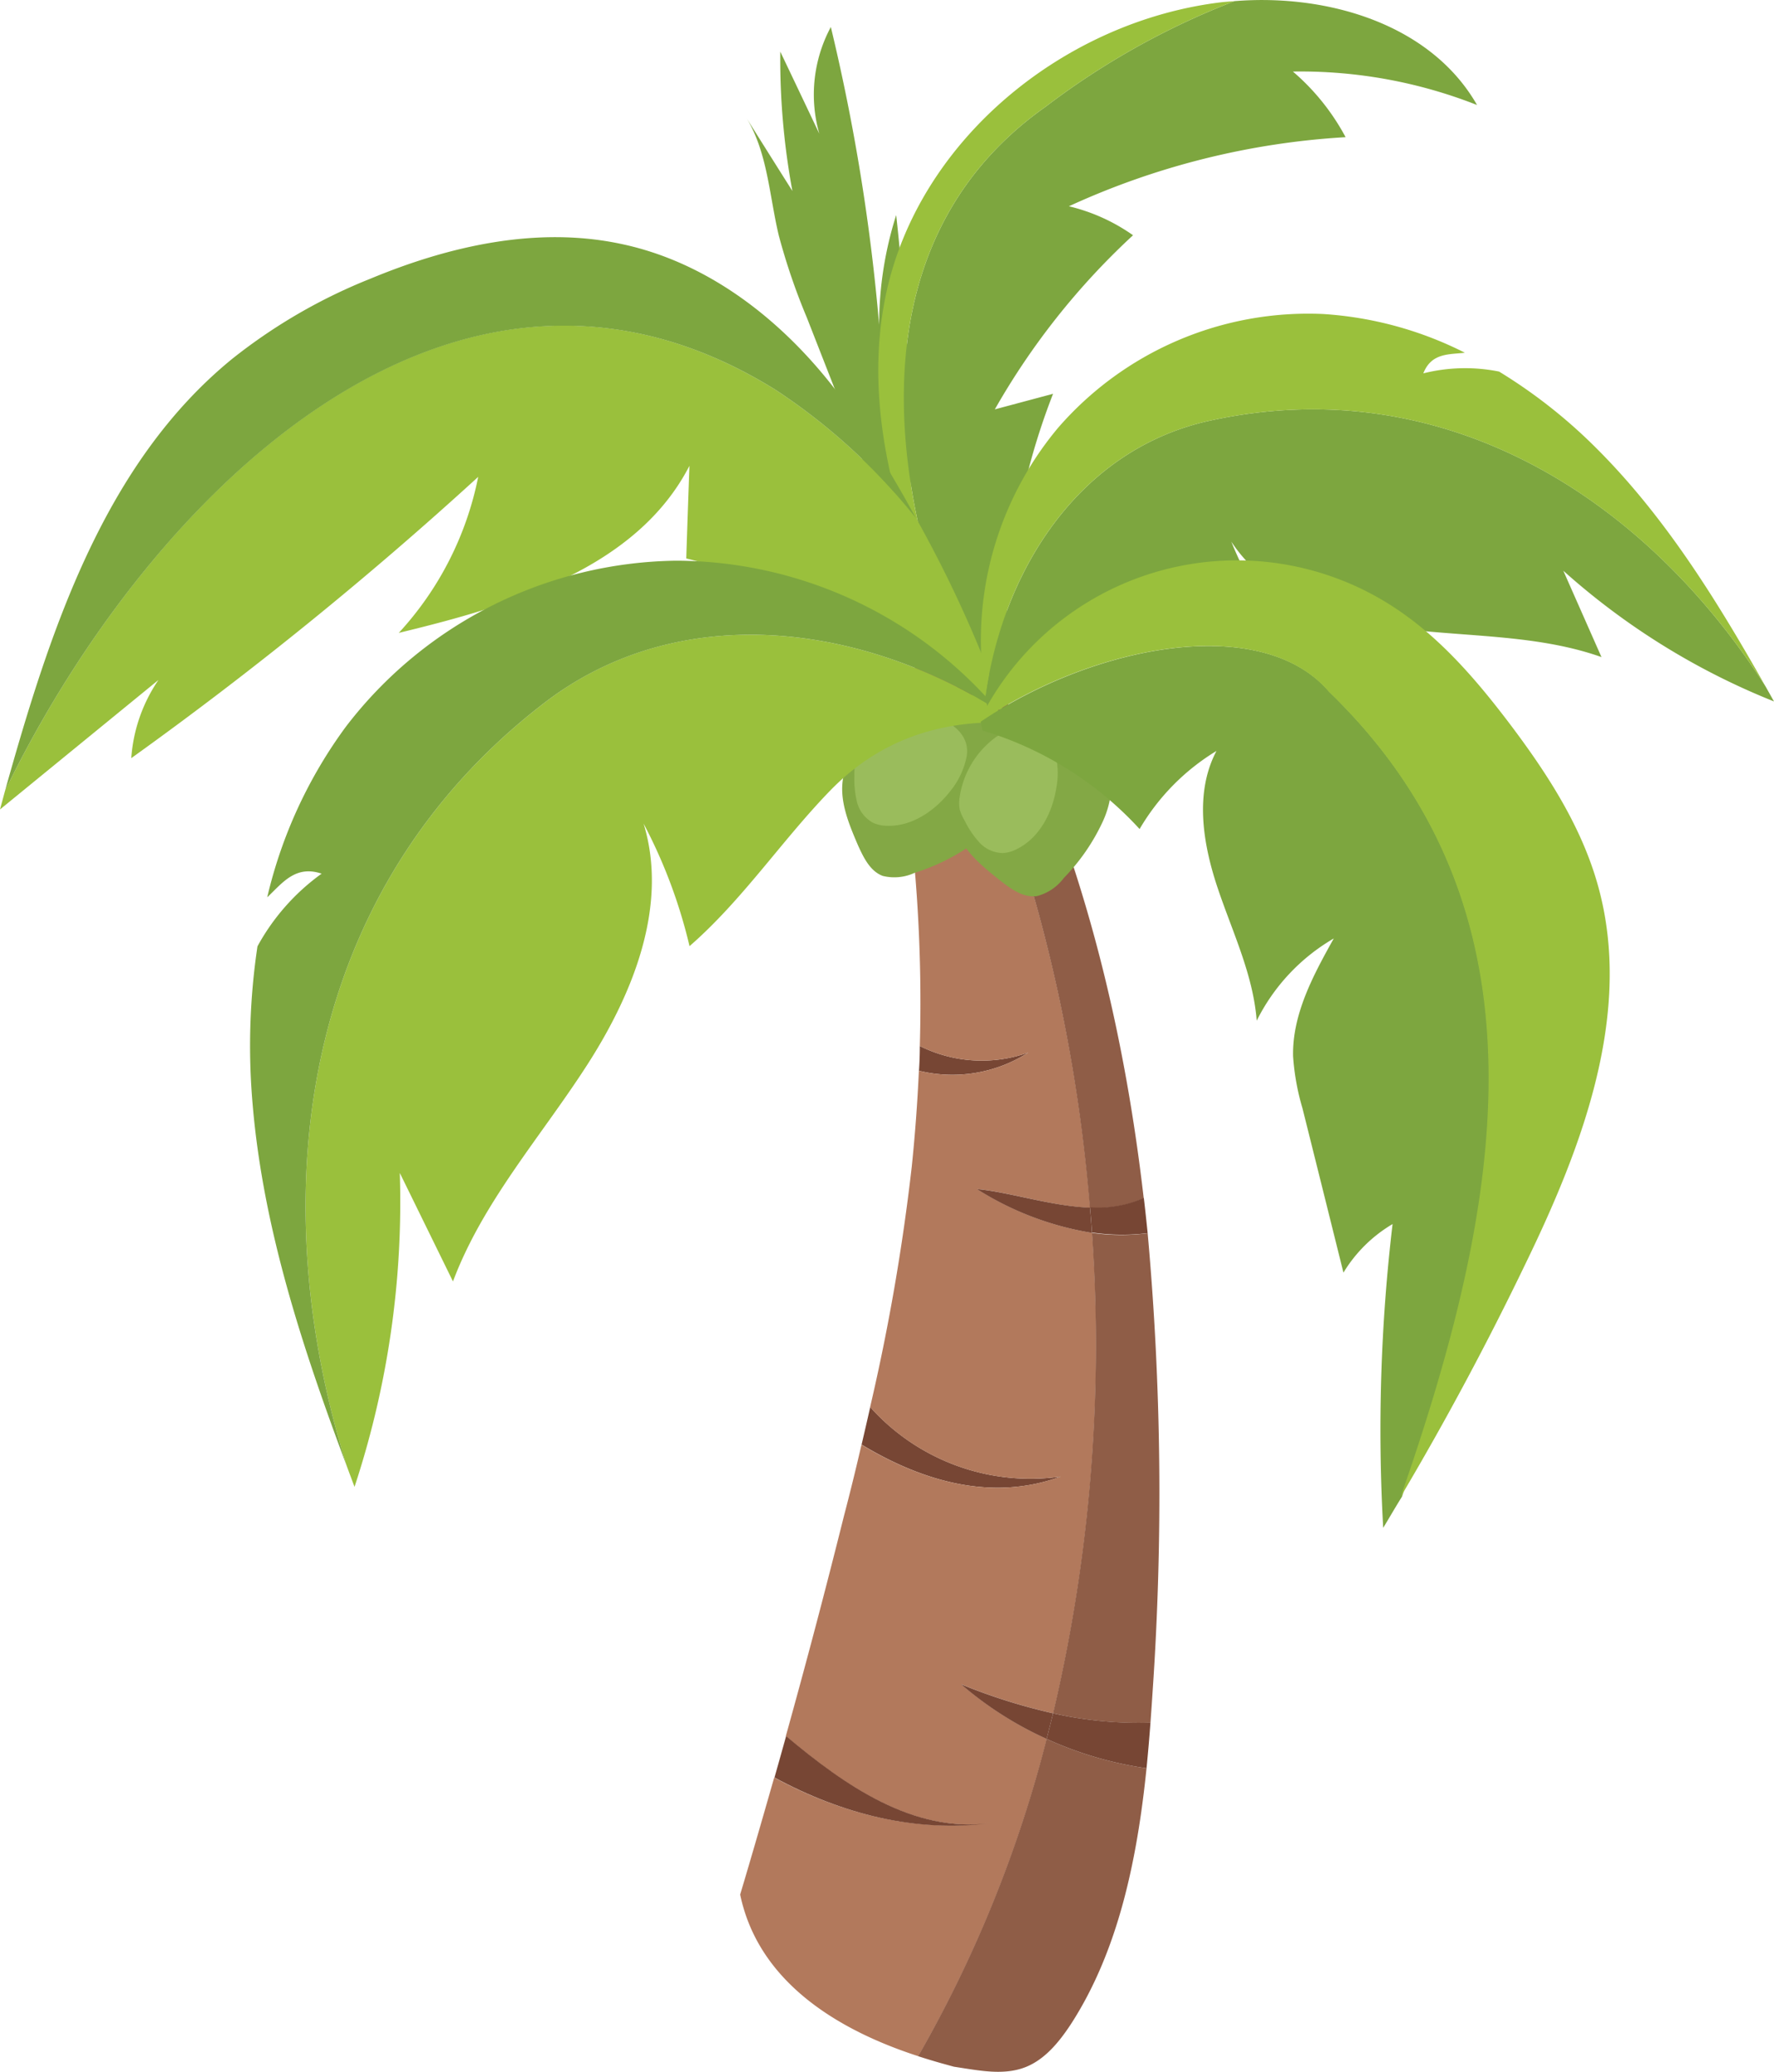 <svg xmlns="http://www.w3.org/2000/svg" width="189.2" height="220.96" viewBox="0 0 189.2 220.96">
  <defs>
    <style>
      .cls-1 {
        fill: #b2795c;
      }

      .cls-2 {
        fill: #774634;
      }

      .cls-3 {
        fill: #8f5d47;
      }

      .cls-4 {
        fill: #7da63f;
      }

      .cls-5 {
        fill: #9ac03c;
      }

      .cls-6 {
        fill: #83a845;
      }

      .cls-7 {
        fill: #9abc5c;
      }
    </style>
  </defs>
  <title>Asset 29plants</title>
  <g id="Layer_2" data-name="Layer 2">
    <g id="Layer_1-2" data-name="Layer 1">
      <g>
        <g>
          <path class="cls-1" d="M104.09,194.58c.52,0,1-.07,1.57-.14C105.13,194.51,104.61,194.53,104.09,194.58Z"/>
          <path class="cls-2" d="M113.13,157.48a22.93,22.93,0,0,1-20.32-7.41c-.3,1.34-.61,2.67-.92,4C98.49,158.06,105.88,160.14,113.13,157.48Z"/>
          <path class="cls-2" d="M109.67,112.26a14.78,14.78,0,0,1-11.57-.7q0,1.32-.09,2.64A15,15,0,0,0,109.67,112.26Z"/>
          <path class="cls-1" d="M99.63,68.3c-1,.7-2,2.31-2.82,5.21-1.86,6.56.3,13.51.83,20.19a166.42,166.42,0,0,1,.46,17.86,14.78,14.78,0,0,0,11.57.7A15,15,0,0,1,98,114.2q-.23,5.13-.76,10.23a224.8,224.8,0,0,1-4.44,25.64,22.93,22.93,0,0,0,20.32,7.41c-7.25,2.66-14.64.58-21.24-3.4Q91,157.9,90,161.72q-2.94,11.78-6.19,23.44c5.87,4.93,12.63,9.72,20.25,9.42.52-.05,1-.07,1.57-.14-.53.07-1,.09-1.57.14-7.45.61-14.75-1.35-21.49-5-1.19,4.17-2.39,8.33-3.63,12.48,2,9.62,10.93,14.63,19,17.24a134.48,134.48,0,0,0,13.7-33.84,37.84,37.84,0,0,1-9.13-5.83,61.55,61.55,0,0,0,9.82,3.1,171.26,171.26,0,0,0,4.15-51.24,32.62,32.62,0,0,1-12.27-4.67c3.49.32,7.91,1.82,12.06,2C114.5,107.46,108.91,86.51,99.63,68.3Z"/>
          <path class="cls-2" d="M104.19,126.82a32.62,32.62,0,0,0,12.27,4.67c-.06-.9-.13-1.8-.21-2.69C112.1,128.64,107.68,127.14,104.19,126.82Z"/>
          <path class="cls-2" d="M83.84,185.16c-.42,1.48-.83,3-1.24,4.42,7.21,3.9,15.06,5.91,23.06,4.86C97.39,195.53,90.11,190.42,83.84,185.16Z"/>
          <path class="cls-2" d="M102.49,179.63a37.84,37.84,0,0,0,9.13,5.83q.36-1.36.69-2.73A61.55,61.55,0,0,1,102.49,179.63Z"/>
          <path class="cls-3" d="M111.62,185.46a134.48,134.48,0,0,1-13.7,33.84c.83.27,1.66.52,2.47.75l1.34.37,1.22.19c2.19.34,4.47.66,6.51-.18s3.55-2.7,4.82-4.65c5-7.79,7-17.42,8-27.19A39.06,39.06,0,0,1,111.62,185.46Z"/>
          <path class="cls-3" d="M109.62,79.54c-2.38-5.5-6.56-13.54-10-11.24,9.28,18.21,14.87,39.16,16.62,60.5a12.07,12.07,0,0,0,5.74-1C120.05,111.09,116.23,94.78,109.62,79.54Z"/>
          <path class="cls-2" d="M122.4,131.52c-.13-1.26-.26-2.51-.41-3.76a12.07,12.07,0,0,1-5.74,1c.08.89.15,1.79.21,2.69A22.3,22.3,0,0,0,122.4,131.52Z"/>
          <path class="cls-3" d="M116.46,131.49a171.26,171.26,0,0,1-4.15,51.24,41.28,41.28,0,0,0,10.39,1c.08-1.12.16-2.23.23-3.35a308.91,308.91,0,0,0-.53-48.85A22.3,22.3,0,0,1,116.46,131.49Z"/>
          <path class="cls-2" d="M112.31,182.73q-.33,1.36-.69,2.73a39.06,39.06,0,0,0,10.66,3.13c.16-1.62.3-3.25.42-4.87A41.28,41.28,0,0,1,112.31,182.73Z"/>
        </g>
        <path class="cls-4" d="M94.55,55.62q-4.24-10.87-8.5-21.75a67.26,67.26,0,0,1-3-8.79c-1-4.21-1.18-8.72-3.39-12.42q2.42,3.86,4.85,7.71A77.13,77.13,0,0,1,83.22,5.51q2.09,4.38,4.16,8.75A15.23,15.23,0,0,1,88.61,2.88a213.05,213.05,0,0,1,5.15,31.75,38.63,38.63,0,0,1,1.82-11.69A259.92,259.92,0,0,1,97,60Z"/>
        <g>
          <path class="cls-4" d="M111.52,11.38C90,26.56,94.9,55.06,105,75.92c2.12-3.76,2.21-8.61,2.55-13.05A72.81,72.81,0,0,1,112.31,42l-6.21,1.66a77.22,77.22,0,0,1,14.74-18.57A19.83,19.83,0,0,0,114,22a82,82,0,0,1,29.51-7.37,24.26,24.26,0,0,0-5.62-7,51.36,51.36,0,0,1,19.64,3.57C152.6,2.58,141.61-.68,131.67.12A81.84,81.84,0,0,0,111.52,11.38Z"/>
          <path class="cls-5" d="M94.43,31.68C91.49,46.26,97.59,61,103.86,74.5L103.5,78A11.19,11.19,0,0,0,105,75.92C94.9,55.06,90,26.56,111.52,11.38A81.84,81.84,0,0,1,131.67.12l-1.23.1C113.51,2.17,97.81,15,94.43,31.68Z"/>
        </g>
        <path class="cls-5" d="M82.7,41.57C48.49,20.3,16,52.55.54,84.33l-.54,2L16.9,72.52A16.88,16.88,0,0,0,14,80.86a402.54,402.54,0,0,0,37-30A34.48,34.48,0,0,1,42.53,67.5c12-2.9,25.36-6.87,31-17.82q-.18,4.95-.34,9.88A90.62,90.62,0,0,1,107.1,76.08a131.63,131.63,0,0,0-9.39-20.8A63.92,63.92,0,0,0,82.7,41.57Z"/>
        <g>
          <path class="cls-6" d="M107.89,83.79a10.05,10.05,0,0,1-3.84,6,21.66,21.66,0,0,1-6.48,3.29,5.15,5.15,0,0,1-3.42.34c-1.36-.5-2.07-2-2.65-3.28-1-2.34-2.07-4.87-1.54-7.37a8.13,8.13,0,0,1,4.48-5.3,18.94,18.94,0,0,1,5.91-1.61C104.72,75.23,108.61,79.54,107.89,83.79Z"/>
          <path class="cls-7" d="M91.85,80.29a9.67,9.67,0,0,1,6.37-3.79c2.19-.31,5.29,1.37,4.89,4.09a8.33,8.33,0,0,1-1.71,3.72c-1.65,2.15-4.15,3.88-6.86,3.76a3.52,3.52,0,0,1-1.47-.34,3.48,3.48,0,0,1-1.67-2.19,10.49,10.49,0,0,1-.28-2.8,5.12,5.12,0,0,1,.11-1.3A3.67,3.67,0,0,1,91.85,80.29Z"/>
        </g>
        <g>
          <path class="cls-6" d="M118.14,80.53a10.09,10.09,0,0,1-.54,7.12,21.65,21.65,0,0,1-4.15,6,5.17,5.17,0,0,1-2.86,1.92c-1.43.2-2.75-.74-3.88-1.63-2-1.58-4.13-3.31-4.85-5.77a8.17,8.17,0,0,1,1.44-6.79,19.34,19.34,0,0,1,4.44-4.22C111.29,74.49,116.76,76.45,118.14,80.53Z"/>
          <path class="cls-7" d="M102.35,85a9.67,9.67,0,0,1,3.82-6.35c1.78-1.31,5.3-1.3,6.24,1.29a8.17,8.17,0,0,1,.25,4.08c-.42,2.68-1.81,5.38-4.26,6.56a3.54,3.54,0,0,1-1.46.4,3.48,3.48,0,0,1-2.5-1.14,10.09,10.09,0,0,1-1.57-2.34,4.83,4.83,0,0,1-.52-1.19A3.84,3.84,0,0,1,102.35,85Z"/>
        </g>
        <path class="cls-4" d="M66.17,26c-8.91-1.88-18.23.22-26.63,3.71a58.32,58.32,0,0,0-14.76,8.55C11.11,49.4,5.32,67.24.54,84.33c15.46-31.78,48-64,82.16-42.76a63.92,63.92,0,0,1,15,13.71c-2-3.69-4.16-7.24-6.25-10.41C85.51,35.85,76.73,28.19,66.17,26Z"/>
        <g>
          <path class="cls-5" d="M57.89,75.09C32.24,94.91,27.77,127,37,156.41l.81,2.17a97,97,0,0,0,4.83-33.48l5.67,11.57c3.19-8.51,9.41-15.47,14.33-23.12s8.66-17,6-25.71a55,55,0,0,1,4.9,13.07C79.18,96,83.34,89.69,88.51,84.35s11.57-7.56,19-7.28c-.36-.47-.74-.91-1.11-1.36C91.24,66.26,72,64.09,57.89,75.09Z"/>
          <path class="cls-4" d="M72.1,59.8A45.09,45.09,0,0,0,36.9,77.49,49.8,49.8,0,0,0,28.5,95.7c1.6-1.5,3-3.47,5.8-2.52a23.27,23.27,0,0,0-6.84,7.75,71.67,71.67,0,0,0-.52,16.81c1.12,13.32,5.37,26.13,10.06,38.67C27.77,127,32.24,94.91,57.89,75.09c14.15-11,33.35-8.83,48.5.62A45.15,45.15,0,0,0,72.1,59.8Z"/>
        </g>
        <g>
          <path class="cls-4" d="M129.11,44.85c24.77-5.39,46.22,8.06,59.2,28.38.3.53.59,1.06.89,1.58a75.7,75.7,0,0,1-22.47-13.94l4.07,9.21c-6.7-2.37-14-2.14-21.05-3s-14.53-3.37-18.43-9.31a43,43,0,0,0,5.35,9.51c-5.74.88-11.61.19-17.41.61a18.69,18.69,0,0,0-13.91,7.71c-.1-.45-.17-.91-.25-1.36C107.05,60.38,115.41,47.79,129.11,44.85Z"/>
          <path class="cls-5" d="M112.81,45.67a35.31,35.31,0,0,1,28.3-12.18,38.85,38.85,0,0,1,15.12,4.13c-1.7.2-3.57,0-4.43,2.2a18.31,18.31,0,0,1,8.08-.19,55.45,55.45,0,0,1,10.34,8.14c7.4,7.36,12.94,16.36,18.09,25.46-13-20.32-34.43-33.77-59.2-28.38-13.7,2.94-22.06,15.53-24,29.35A35.31,35.31,0,0,1,112.81,45.67Z"/>
        </g>
        <g>
          <path class="cls-4" d="M141.76,73.76c-7.19-8.39-25-5-37.17,3.21l.19.94a37.15,37.15,0,0,1,16.76,10.51,23.78,23.78,0,0,1,8.2-8.33c-2.33,4.4-1.48,9.79.09,14.51s3.82,9.3,4.2,14.26a20.94,20.94,0,0,1,8.22-8.77c-2.19,3.92-4.44,8.09-4.34,12.57a25.5,25.5,0,0,0,1,5.54q2.19,8.76,4.37,17.53a15.11,15.11,0,0,1,5.24-5.18,186.59,186.59,0,0,0-1,32.4c.67-1.1,1.31-2.22,2-3.32C160.17,128.72,166.24,97.42,141.76,73.76Z"/>
          <path class="cls-5" d="M170.47,94.61c-1.76-6.45-5.49-12.17-9.52-17.5-3.58-4.72-7.52-9.29-12.51-12.49a30.59,30.59,0,0,0-43.9,12.06l0,.29c12.2-8.22,30-11.6,37.17-3.21,24.48,23.66,18.41,55,7.68,85.87q7.22-12.19,13.38-25C168.83,122.13,174.14,108,170.47,94.61Z"/>
        </g>
      </g>
    </g>
  </g>
</svg>
